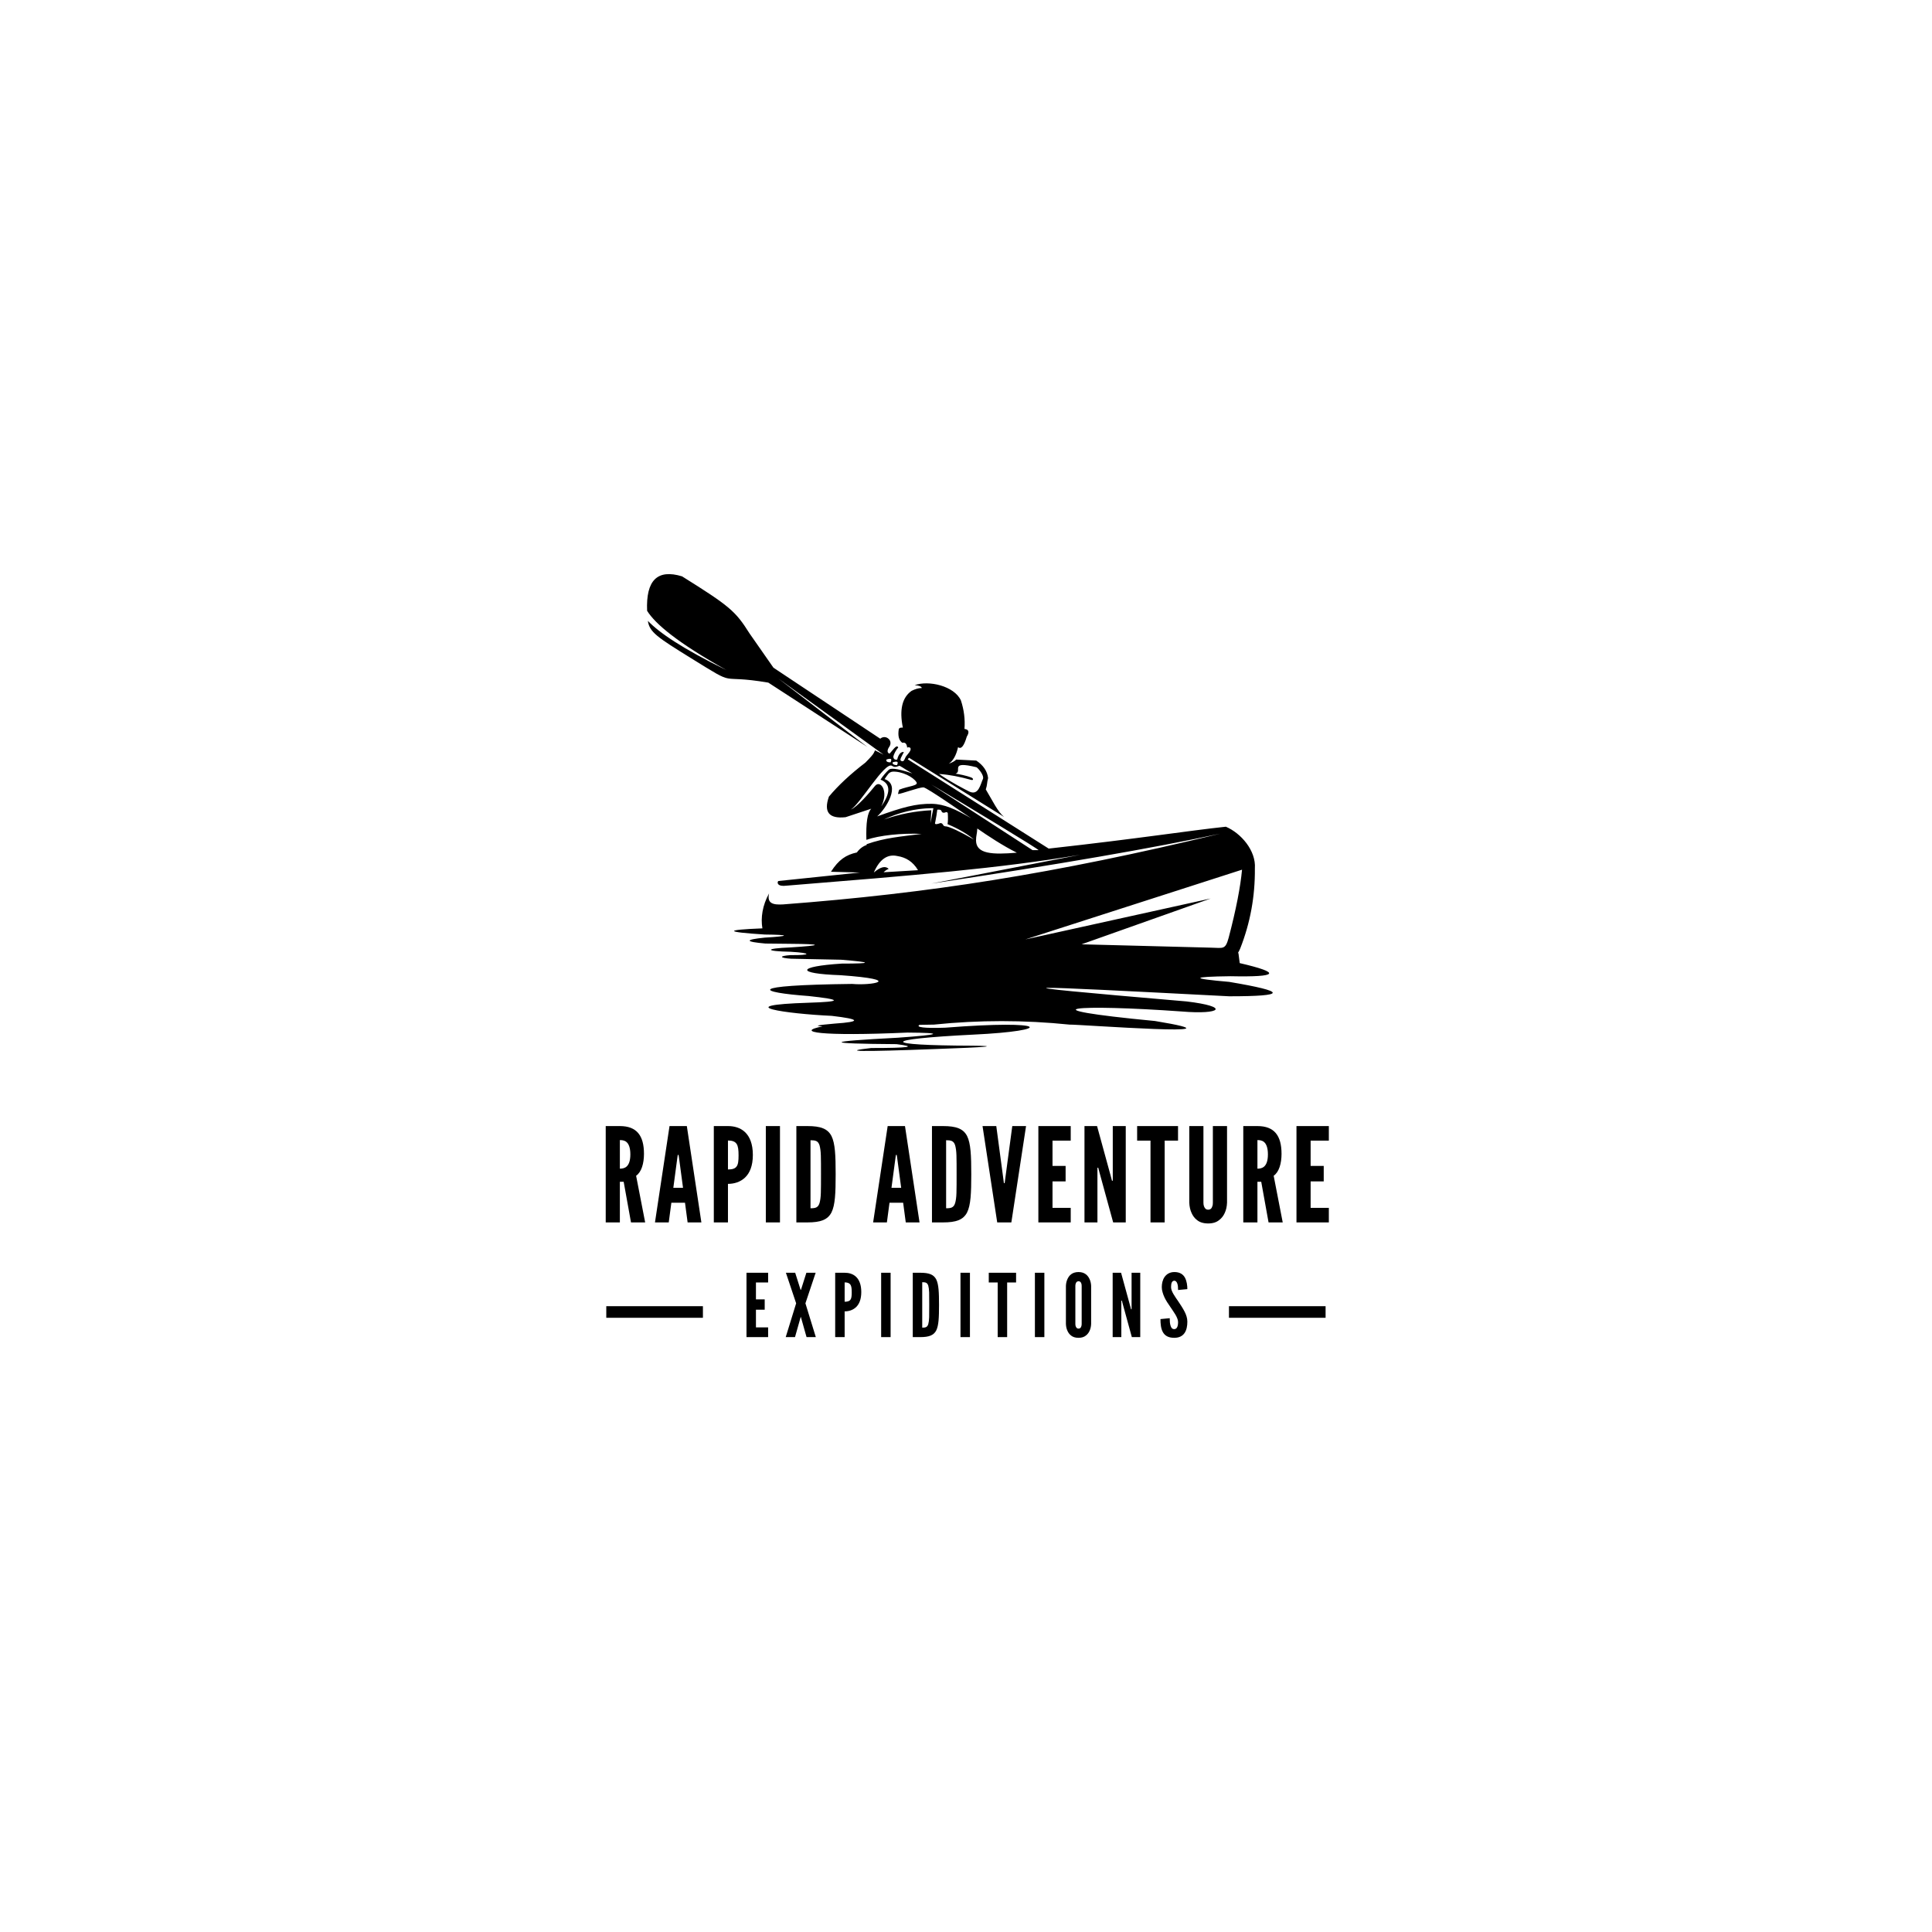 <svg xmlns="http://www.w3.org/2000/svg" xmlns:xlink="http://www.w3.org/1999/xlink" width="500" zoomAndPan="magnify" viewBox="0 0 375 375" height="500" preserveAspectRatio="xMidYMid meet" version="1.0"><defs><g/><clipPath id="25d8da349b"><path d="M 125.352 111 L 248 111 L 248 204 L 125.352 204 Z M 125.352 111 " clip-rule="nonzero"/></clipPath></defs><rect x="-37.5" width="450" fill="#ffffff" y="-37.5" height="450" fill-opacity="1"/><rect x="-37.5" width="450" fill="#ffffff" y="-37.5" height="450" fill-opacity="1"/><g fill="#000000" fill-opacity="1"><g transform="translate(116.55, 237.269)"><g><path d="M 5.926 0 L 4.504 -7.887 L 3.766 -7.887 L 3.766 0 L 1.02 0 L 1.02 -18.699 L 3.766 -18.699 C 7.047 -18.699 8.445 -16.84 8.445 -13.305 C 8.445 -11.449 7.961 -9.77 6.918 -9.055 L 8.676 0 Z M 3.766 -10.43 C 4.148 -10.43 4.656 -10.48 5.062 -10.836 C 5.469 -11.195 5.801 -11.879 5.801 -13.203 C 5.801 -14.527 5.469 -15.238 5.062 -15.594 C 4.656 -15.949 4.148 -15.977 3.766 -15.977 Z M 3.766 -10.43 "/></g></g></g><g fill="#000000" fill-opacity="1"><g transform="translate(126.876, 237.269)"><g><path d="M 0.254 0 L 3.078 -18.699 L 6.438 -18.699 L 9.262 0 L 6.59 0 L 6.082 -3.816 L 3.434 -3.816 L 2.926 0 Z M 4.91 -12.617 L 4.832 -13.102 L 4.68 -13.102 L 4.605 -12.617 L 3.816 -6.715 L 5.699 -6.715 Z M 4.91 -12.617 "/></g></g></g><g fill="#000000" fill-opacity="1"><g transform="translate(137.531, 237.269)"><g><path d="M 1.02 -18.699 L 3.766 -18.699 C 4.961 -18.699 6.156 -18.395 7.074 -17.527 C 7.988 -16.664 8.598 -15.238 8.598 -13.102 C 8.598 -10.965 7.988 -9.566 7.074 -8.699 C 6.156 -7.836 4.961 -7.48 3.766 -7.48 L 3.766 0 L 1.02 0 Z M 3.766 -10.277 C 4.605 -10.277 5.141 -10.43 5.445 -10.863 C 5.75 -11.27 5.824 -11.957 5.824 -13 C 5.824 -14.043 5.75 -14.781 5.445 -15.238 C 5.141 -15.695 4.605 -15.898 3.766 -15.898 Z M 3.766 -10.277 "/></g></g></g><g fill="#000000" fill-opacity="1"><g transform="translate(147.627, 237.269)"><g><path d="M 1.02 -18.699 L 3.766 -18.699 L 3.766 0 L 1.02 0 Z M 1.02 -18.699 "/></g></g></g><g fill="#000000" fill-opacity="1"><g transform="translate(153.553, 237.269)"><g><path d="M 1.02 0 L 1.02 -18.699 L 3.18 -18.699 C 5.723 -18.699 7.098 -18.191 7.836 -16.766 C 8.547 -15.34 8.648 -13 8.648 -9.336 C 8.648 -5.672 8.547 -3.359 7.836 -1.934 C 7.098 -0.508 5.723 0 3.18 0 Z M 3.766 -2.746 C 4.707 -2.746 5.242 -2.848 5.52 -3.766 C 5.648 -4.199 5.75 -4.859 5.773 -5.75 C 5.801 -6.641 5.801 -7.836 5.801 -9.363 C 5.801 -10.887 5.801 -12.086 5.773 -12.973 C 5.75 -13.84 5.648 -14.5 5.52 -14.957 C 5.242 -15.848 4.707 -15.949 3.766 -15.949 Z M 3.766 -2.746 "/></g></g></g><g fill="#000000" fill-opacity="1"><g transform="translate(164.158, 237.269)"><g/></g></g><g fill="#000000" fill-opacity="1"><g transform="translate(169.219, 237.269)"><g><path d="M 0.254 0 L 3.078 -18.699 L 6.438 -18.699 L 9.262 0 L 6.59 0 L 6.082 -3.816 L 3.434 -3.816 L 2.926 0 Z M 4.91 -12.617 L 4.832 -13.102 L 4.68 -13.102 L 4.605 -12.617 L 3.816 -6.715 L 5.699 -6.715 Z M 4.91 -12.617 "/></g></g></g><g fill="#000000" fill-opacity="1"><g transform="translate(179.875, 237.269)"><g><path d="M 1.02 0 L 1.02 -18.699 L 3.18 -18.699 C 5.723 -18.699 7.098 -18.191 7.836 -16.766 C 8.547 -15.34 8.648 -13 8.648 -9.336 C 8.648 -5.672 8.547 -3.359 7.836 -1.934 C 7.098 -0.508 5.723 0 3.18 0 Z M 3.766 -2.746 C 4.707 -2.746 5.242 -2.848 5.52 -3.766 C 5.648 -4.199 5.75 -4.859 5.773 -5.75 C 5.801 -6.641 5.801 -7.836 5.801 -9.363 C 5.801 -10.887 5.801 -12.086 5.773 -12.973 C 5.75 -13.84 5.648 -14.5 5.52 -14.957 C 5.242 -15.848 4.707 -15.949 3.766 -15.949 Z M 3.766 -2.746 "/></g></g></g><g fill="#000000" fill-opacity="1"><g transform="translate(190.48, 237.269)"><g><path d="M 6.004 -18.699 L 8.676 -18.699 L 5.824 0 L 3.078 0 L 0.23 -18.699 L 2.898 -18.699 L 4.273 -8.422 L 4.375 -7.633 L 4.527 -7.633 L 4.629 -8.422 Z M 6.004 -18.699 "/></g></g></g><g fill="#000000" fill-opacity="1"><g transform="translate(200.525, 237.269)"><g><path d="M 1.02 -18.699 L 7.301 -18.699 L 7.301 -15.875 L 3.766 -15.875 L 3.766 -10.965 L 6.309 -10.965 L 6.309 -7.961 L 3.766 -7.961 L 3.766 -2.824 L 7.301 -2.824 L 7.301 0 L 1.02 0 Z M 1.02 -18.699 "/></g></g></g><g fill="#000000" fill-opacity="1"><g transform="translate(209.477, 237.269)"><g><path d="M 3.918 -9.742 L 3.688 -10.609 L 3.535 -10.609 L 3.535 0 L 1.02 0 L 1.02 -18.699 L 3.461 -18.699 L 6.133 -8.953 L 6.359 -8.09 L 6.512 -8.09 L 6.512 -18.699 L 9.031 -18.699 L 9.031 0 L 6.59 0 Z M 3.918 -9.742 "/></g></g></g><g fill="#000000" fill-opacity="1"><g transform="translate(220.667, 237.269)"><g><path d="M 0.051 -15.875 L 0.051 -18.699 L 7.988 -18.699 L 7.988 -15.875 L 5.395 -15.875 L 5.395 0 L 2.645 0 L 2.645 -15.875 Z M 0.051 -15.875 "/></g></g></g><g fill="#000000" fill-opacity="1"><g transform="translate(229.847, 237.269)"><g><path d="M 8.32 -18.699 L 8.32 -3.84 C 8.293 -3.078 8.141 -2.391 7.859 -1.805 C 7.633 -1.297 7.277 -0.812 6.766 -0.434 C 6.258 -0.027 5.57 0.203 4.656 0.203 C 3.738 0.203 3.027 -0.027 2.52 -0.434 C 2.008 -0.812 1.68 -1.297 1.449 -1.805 C 1.172 -2.391 1.02 -3.078 0.992 -3.84 L 0.992 -18.699 L 3.738 -18.699 L 3.738 -3.84 C 3.738 -3.309 3.867 -2.949 4.121 -2.672 C 4.25 -2.543 4.426 -2.469 4.656 -2.469 C 5.141 -2.469 5.367 -2.773 5.469 -3.156 C 5.547 -3.332 5.57 -3.562 5.57 -3.84 L 5.57 -18.699 Z M 8.32 -18.699 "/></g></g></g><g fill="#000000" fill-opacity="1"><g transform="translate(240.3, 237.269)"><g><path d="M 5.926 0 L 4.504 -7.887 L 3.766 -7.887 L 3.766 0 L 1.02 0 L 1.02 -18.699 L 3.766 -18.699 C 7.047 -18.699 8.445 -16.84 8.445 -13.305 C 8.445 -11.449 7.961 -9.77 6.918 -9.055 L 8.676 0 Z M 3.766 -10.43 C 4.148 -10.43 4.656 -10.48 5.062 -10.836 C 5.469 -11.195 5.801 -11.879 5.801 -13.203 C 5.801 -14.527 5.469 -15.238 5.062 -15.594 C 4.656 -15.949 4.148 -15.977 3.766 -15.977 Z M 3.766 -10.43 "/></g></g></g><g fill="#000000" fill-opacity="1"><g transform="translate(250.625, 237.269)"><g><path d="M 1.02 -18.699 L 7.301 -18.699 L 7.301 -15.875 L 3.766 -15.875 L 3.766 -10.965 L 6.309 -10.965 L 6.309 -7.961 L 3.766 -7.961 L 3.766 -2.824 L 7.301 -2.824 L 7.301 0 L 1.02 0 Z M 1.02 -18.699 "/></g></g></g><g fill="#000000" fill-opacity="1"><g transform="translate(144.213, 259.532)"><g><path d="M 0.68 -12.492 L 4.879 -12.492 L 4.879 -10.605 L 2.516 -10.605 L 2.516 -7.324 L 4.215 -7.324 L 4.215 -5.32 L 2.516 -5.32 L 2.516 -1.887 L 4.879 -1.887 L 4.879 0 L 0.68 0 Z M 0.68 -12.492 "/></g></g></g><g fill="#000000" fill-opacity="1"><g transform="translate(152.371, 259.532)"><g><path d="M 1.938 0 L 0.137 0 L 2.16 -6.559 L 0.172 -12.492 L 1.973 -12.492 L 2.973 -9.332 L 3.023 -9.176 L 3.094 -9.176 L 3.145 -9.332 L 4.148 -12.492 L 5.949 -12.492 L 3.961 -6.559 L 5.98 0 L 4.18 0 L 3.129 -3.723 L 3.094 -3.875 L 3.023 -3.875 L 2.992 -3.723 Z M 1.938 0 "/></g></g></g><g fill="#000000" fill-opacity="1"><g transform="translate(161.429, 259.532)"><g><path d="M 0.68 -12.492 L 2.516 -12.492 C 3.312 -12.492 4.113 -12.289 4.727 -11.711 C 5.336 -11.133 5.746 -10.18 5.746 -8.754 C 5.746 -7.324 5.336 -6.391 4.727 -5.812 C 4.113 -5.234 3.312 -4.996 2.516 -4.996 L 2.516 0 L 0.68 0 Z M 2.516 -6.867 C 3.074 -6.867 3.434 -6.969 3.637 -7.258 C 3.84 -7.527 3.891 -7.988 3.891 -8.684 C 3.891 -9.383 3.84 -9.875 3.637 -10.18 C 3.434 -10.484 3.074 -10.621 2.516 -10.621 Z M 2.516 -6.867 "/></g></g></g><g fill="#000000" fill-opacity="1"><g transform="translate(170.351, 259.532)"><g><path d="M 0.68 -12.492 L 2.516 -12.492 L 2.516 0 L 0.68 0 Z M 0.68 -12.492 "/></g></g></g><g fill="#000000" fill-opacity="1"><g transform="translate(176.487, 259.532)"><g><path d="M 0.68 0 L 0.68 -12.492 L 2.125 -12.492 C 3.824 -12.492 4.742 -12.152 5.234 -11.199 C 5.711 -10.246 5.777 -8.684 5.777 -6.238 C 5.777 -3.789 5.711 -2.242 5.234 -1.293 C 4.742 -0.34 3.824 0 2.125 0 Z M 2.516 -1.836 C 3.145 -1.836 3.5 -1.902 3.688 -2.516 C 3.773 -2.805 3.84 -3.246 3.859 -3.84 C 3.875 -4.438 3.875 -5.234 3.875 -6.254 C 3.875 -7.273 3.875 -8.074 3.859 -8.668 C 3.84 -9.246 3.773 -9.688 3.688 -9.992 C 3.5 -10.586 3.145 -10.656 2.516 -10.656 Z M 2.516 -1.836 "/></g></g></g><g fill="#000000" fill-opacity="1"><g transform="translate(185.749, 259.532)"><g><path d="M 0.68 -12.492 L 2.516 -12.492 L 2.516 0 L 0.68 0 Z M 0.68 -12.492 "/></g></g></g><g fill="#000000" fill-opacity="1"><g transform="translate(191.885, 259.532)"><g><path d="M 0.035 -10.605 L 0.035 -12.492 L 5.336 -12.492 L 5.336 -10.605 L 3.602 -10.605 L 3.602 0 L 1.766 0 L 1.766 -10.605 Z M 0.035 -10.605 "/></g></g></g><g fill="#000000" fill-opacity="1"><g transform="translate(200.195, 259.532)"><g><path d="M 0.68 -12.492 L 2.516 -12.492 L 2.516 0 L 0.68 0 Z M 0.68 -12.492 "/></g></g></g><g fill="#000000" fill-opacity="1"><g transform="translate(206.331, 259.532)"><g><path d="M 5.457 -2.566 C 5.438 -2.055 5.336 -1.598 5.148 -1.207 C 4.996 -0.867 4.758 -0.543 4.418 -0.289 C 4.078 -0.016 3.621 0.137 3.008 0.137 C 2.395 0.137 1.922 -0.016 1.582 -0.289 C 1.242 -0.543 1.02 -0.867 0.867 -1.207 C 0.68 -1.598 0.578 -2.055 0.562 -2.566 L 0.562 -9.926 C 0.578 -10.418 0.68 -10.875 0.867 -11.27 C 1.02 -11.609 1.242 -11.949 1.582 -12.203 C 1.922 -12.457 2.395 -12.629 3.008 -12.629 C 3.621 -12.629 4.078 -12.457 4.418 -12.203 C 4.758 -11.949 4.996 -11.609 5.148 -11.27 C 5.336 -10.875 5.438 -10.418 5.457 -9.926 Z M 3.621 -9.926 C 3.621 -10.266 3.551 -10.504 3.383 -10.707 C 3.297 -10.793 3.16 -10.844 3.008 -10.844 C 2.684 -10.844 2.531 -10.605 2.465 -10.383 C 2.414 -10.246 2.395 -10.094 2.395 -9.926 L 2.395 -2.566 C 2.395 -2.211 2.48 -1.973 2.652 -1.785 C 2.734 -1.699 2.855 -1.648 3.008 -1.648 C 3.332 -1.648 3.484 -1.852 3.551 -2.105 C 3.602 -2.227 3.621 -2.379 3.621 -2.566 Z M 3.621 -9.926 "/></g></g></g><g fill="#000000" fill-opacity="1"><g transform="translate(215.287, 259.532)"><g><path d="M 2.617 -6.508 L 2.465 -7.086 L 2.363 -7.086 L 2.363 0 L 0.68 0 L 0.68 -12.492 L 2.312 -12.492 L 4.098 -5.98 L 4.25 -5.406 L 4.352 -5.406 L 4.352 -12.492 L 6.035 -12.492 L 6.035 0 L 4.402 0 Z M 2.617 -6.508 "/></g></g></g><g fill="#000000" fill-opacity="1"><g transform="translate(224.94, 259.532)"><g><path d="M 3.723 -9.145 C 3.723 -9.551 3.703 -10.012 3.586 -10.367 C 3.469 -10.707 3.281 -10.945 2.992 -10.945 C 2.516 -10.93 2.363 -10.434 2.363 -9.703 C 2.363 -9.277 2.551 -8.836 2.82 -8.363 C 3.094 -7.887 3.449 -7.395 3.809 -6.867 C 4.23 -6.238 4.656 -5.59 4.98 -4.961 C 5.301 -4.332 5.523 -3.688 5.523 -3.008 C 5.523 -2.176 5.387 -1.395 4.996 -0.816 C 4.605 -0.238 3.977 0.137 2.973 0.137 C 1.801 0.137 1.137 -0.305 0.766 -0.984 C 0.391 -1.664 0.305 -2.566 0.305 -3.5 L 2.105 -3.672 C 2.105 -3.145 2.125 -2.617 2.262 -2.227 C 2.379 -1.82 2.582 -1.547 2.973 -1.547 C 3.52 -1.547 3.723 -2.125 3.723 -2.922 C 3.723 -3.332 3.52 -3.809 3.246 -4.301 C 3.094 -4.539 2.941 -4.793 2.77 -5.047 C 2.414 -5.559 2.023 -6.137 1.613 -6.766 C 1.207 -7.395 0.902 -8.039 0.715 -8.703 C 0.613 -9.023 0.562 -9.363 0.562 -9.703 C 0.562 -10.383 0.715 -11.113 1.105 -11.676 C 1.496 -12.219 2.09 -12.609 2.957 -12.629 C 4.062 -12.645 4.707 -12.184 5.066 -11.523 C 5.422 -10.844 5.523 -10.012 5.523 -9.312 Z M 3.723 -9.145 "/></g></g></g><g clip-path="url(#25d8da349b)"><path fill="#000000" d="M 169.859 152.523 C 168.613 154.07 166.32 156.668 165.176 157.117 C 166.969 156.02 171.703 147.879 173.102 148.629 C 173.5 148.879 173.746 148.977 174.594 148.629 C 175.492 149.125 175.691 149.328 177.086 150.125 C 173.699 148.977 172.801 149.125 172.5 149.426 C 172.004 149.875 171.355 150.625 170.906 151.324 C 173 152.172 172.801 154.02 171.055 156.52 C 172.551 153.57 170.906 151.324 169.859 152.523 Z M 181.273 198.875 C 190.043 197.973 198.766 197.973 207.586 198.875 C 209.531 198.824 243.871 201.422 224.184 198.176 C 197.969 195.676 209.082 194.879 229.367 196.328 C 237.09 196.977 238.785 195.379 230.312 194.379 C 188.25 190.781 197.867 191.281 238.586 193.379 C 249.852 193.379 249.852 192.48 238.586 190.582 C 231.062 189.934 231.109 189.582 238.836 189.484 C 248.203 189.684 248.805 188.836 240.629 186.938 L 240.379 184.988 L 240.281 184.988 C 240.43 184.738 240.578 184.438 240.73 184.09 C 242.672 179.145 243.621 174 243.57 168.555 C 243.82 165.109 240.879 161.715 237.938 160.465 C 230.414 161.266 221.543 162.711 203.551 164.711 L 176.191 147.379 L 176.438 147.078 L 194.879 158.566 C 193.633 157.52 192.688 155.469 191.34 153.223 C 191.641 152.375 191.539 151.973 191.789 151.023 C 191.641 149.676 190.844 148.527 189.496 147.629 L 185.609 147.43 C 185.262 147.777 184.762 148.027 184.164 148.227 C 185.012 147.68 185.609 146.578 185.957 145.031 C 186.555 145.48 187.105 144.832 187.652 142.984 C 188.199 142.086 188.051 141.586 187.203 141.484 C 187.352 139.637 187.105 137.738 186.508 135.941 C 185.211 133.145 180.277 131.996 177.535 132.992 C 178.383 133.043 178.832 133.242 178.93 133.543 C 178.281 133.543 177.637 133.742 176.938 134.094 C 175.094 135.391 174.547 137.789 175.242 141.234 C 174.793 141.184 174.496 141.285 174.445 141.586 C 174.246 142.883 174.496 143.734 175.145 144.184 C 175.742 144.031 175.992 144.383 176.09 145.133 C 176.141 145.031 176.34 145.031 176.59 145.082 C 177.188 145.531 175.992 146.531 175.789 146.93 C 175.441 147.727 175.344 147.879 174.895 147.68 C 174.547 147.477 175.043 146.777 175.441 145.98 C 175.094 145.879 174.445 146.129 174.145 147.43 C 173.699 147.527 173.398 147.328 173.398 146.828 C 173.5 146.379 173.898 145.582 174.348 145.082 C 174.047 144.332 173.148 145.832 172.652 146.281 C 172.203 146.129 172.152 145.68 172.551 145.031 C 172.949 144.531 172.949 143.832 172.5 143.434 C 172.055 142.984 171.355 142.934 170.855 143.383 L 150.125 129.598 L 145.488 122.953 C 142.75 118.609 141.652 117.66 132.383 111.867 C 127.598 110.418 125.355 112.617 125.605 118.559 C 127.199 121.105 131.434 124.703 141.055 130.098 C 132.281 125.801 127.898 122.754 125.754 120.508 C 126.055 122.703 127.598 123.703 134.125 127.75 C 143.645 133.645 138.762 130.746 149.129 132.496 L 168.363 144.98 L 151.07 131.695 L 171.504 146.48 L 169.809 145.629 C 169.809 145.781 169.711 145.93 169.609 146.129 C 169.512 146.379 168.965 147.027 167.965 148.027 C 165.027 150.277 162.684 152.473 160.891 154.621 C 159.844 157.617 160.891 158.965 164.129 158.617 L 169.113 156.969 C 168.363 157.719 168.066 159.715 168.164 163.012 C 170.559 162.164 175.043 161.664 178.883 161.863 C 174.945 162.363 171.703 162.613 168.215 163.859 L 168.215 164.012 C 167.469 164.262 166.82 164.762 166.32 165.461 C 164.23 165.91 162.785 166.859 161.289 169.207 L 166.918 169.355 L 151.07 171.004 C 150.773 171.305 150.871 172.152 152.715 171.902 C 177.387 169.906 194.082 168.555 209.68 165.91 C 190.441 169.656 180.773 171.504 180.773 171.504 C 205.395 167.809 224.082 164.559 236.844 161.812 C 204.398 169.656 180.227 173.402 151.969 175.547 C 150.074 175.648 148.828 175.398 149.277 173.402 C 147.98 175.75 147.633 178.145 147.98 180.195 C 140.508 180.492 140.656 180.895 148.43 181.391 C 153.414 181.441 153.414 181.691 148.43 181.992 C 144.492 182.391 144.543 182.789 148.578 183.141 L 153.266 183.191 C 159.742 183.242 159.793 183.488 153.465 183.891 C 148.379 184.09 148.332 184.641 153.465 184.738 C 157.75 184.988 157.352 185.438 153.465 185.387 C 151.172 185.539 151.223 185.938 153.562 186.086 L 163.281 186.285 C 169.41 186.785 169.41 187.035 163.383 187.035 C 154.66 187.586 154.312 188.984 163.133 189.285 C 175.84 190.184 169.062 191.332 165.426 190.98 C 144.043 191.23 147.332 192.629 156.953 193.328 C 163.48 194.027 163.48 194.43 156.953 194.629 C 141.305 195.129 152.617 196.777 161.438 197.176 C 167.02 197.824 167.219 198.324 162.035 198.676 C 158.695 198.973 157.898 199.125 159.645 199.223 C 154.16 200.32 159.246 201.172 176.141 200.422 C 183.367 200.473 182.719 200.82 174.246 201.422 C 159.793 202.172 159.742 202.57 173.996 202.668 C 178.133 203.168 176.488 203.418 169.113 203.418 C 162.934 204.117 167.07 204.168 181.57 203.617 C 191.738 203.27 194.133 203.02 188.75 202.969 C 170.758 202.918 170.809 201.719 188.898 200.82 C 204.746 200.074 203.848 197.875 183.465 199.473 C 179.379 199.621 177.684 199.375 178.48 198.922 C 179.48 198.922 180.375 198.875 181.273 198.875 Z M 199.016 182.34 L 235 174.398 L 209.93 183.289 L 235.047 183.941 C 237.441 183.988 237.84 184.391 238.488 181.992 C 239.934 176.496 240.777 172.102 241.078 168.805 Z M 172.5 168.656 C 171.855 168.008 170.906 168.258 169.609 169.355 C 170.707 166.809 172.254 165.711 174.195 166.16 C 175.789 166.41 177.188 167.207 178.184 168.906 L 171.504 169.305 C 171.855 168.957 172.203 168.754 172.5 168.656 Z M 180.773 157.27 C 180.727 158.016 180.676 158.867 180.625 159.766 C 180.875 158.266 181.074 157.316 181.172 156.867 C 180.926 156.867 180.773 156.867 180.773 156.867 C 177.586 156.918 174.445 157.719 171.555 159.066 C 174.547 158.016 177.684 157.418 180.773 157.27 Z M 182.219 159.867 C 181.621 160.066 181.371 159.965 181.523 159.617 C 181.723 158.566 181.871 157.766 181.922 157.168 C 182.371 157.117 182.617 157.168 182.719 157.367 C 182.816 157.719 183.066 157.816 183.418 157.719 C 183.664 157.566 183.863 157.617 183.965 157.816 C 184.016 158.766 184.016 159.465 183.914 159.965 C 184.863 160.363 187.254 161.414 189.047 162.961 C 186.105 161.266 184.461 160.566 183.715 160.414 C 183.367 160.414 183.117 160.316 183.066 160.113 C 182.867 159.766 182.617 159.664 182.219 159.867 Z M 182.27 150.227 C 184.562 151.824 187.203 153.172 188.199 153.672 C 189.945 154.422 190.293 152.273 190.793 151.176 C 191.043 150.574 190.043 149.277 189.547 148.926 C 184.113 147.578 186.906 149.727 185.461 150.176 C 185.957 150.227 187.551 150.523 188.551 150.926 C 188.949 151.074 188.996 151.523 188.5 151.375 C 186.309 150.773 184.414 150.375 182.27 150.227 Z M 188.5 158.816 C 187.703 158.316 179.879 152.824 179.23 152.824 C 178.332 152.824 174.895 154.121 174.297 154.121 C 174.297 154.02 174.496 153.32 174.547 153.273 C 176.289 152.574 178.332 152.523 177.883 151.824 C 177.285 150.824 175.043 149.676 173.25 149.777 C 172.5 149.875 172.301 150.375 171.703 151.223 C 174.895 152.324 172.004 156.918 170.258 158.465 C 175.191 156.668 177.836 155.969 180.875 156.02 C 183.316 156.07 185.461 157.066 188.5 158.816 Z M 172.852 147.977 C 173.199 147.277 172.949 147.129 172.055 147.43 C 171.953 147.777 172.203 147.977 172.852 147.977 Z M 174.098 148.527 C 174.445 147.828 174.195 147.68 173.25 147.977 C 173.199 148.328 173.5 148.477 174.098 148.527 Z M 189.445 163.16 C 189.445 162.164 189.645 161.914 189.695 160.812 C 191.641 162.164 194.73 164.211 197.371 165.508 C 192.586 165.91 189.496 165.758 189.445 163.16 Z M 200.41 165.008 L 180.773 152.273 C 186.953 155.969 202.105 165.109 201.559 165.008 Z M 200.41 165.008 " fill-opacity="1" fill-rule="evenodd"/></g><path stroke-linecap="butt" transform="matrix(0.749, 0, 0, 0.75, 117.679, 253.532)" fill="none" stroke-linejoin="miter" d="M 0.001 1.499 L 25.042 1.499 " stroke="#000000" stroke-width="3" stroke-opacity="1" stroke-miterlimit="4"/><path stroke-linecap="butt" transform="matrix(0.749, 0, 0, 0.75, 238.539, 253.532)" fill="none" stroke-linejoin="miter" d="M 0 1.499 L 25.042 1.499 " stroke="#000000" stroke-width="3" stroke-opacity="1" stroke-miterlimit="4"/></svg>
